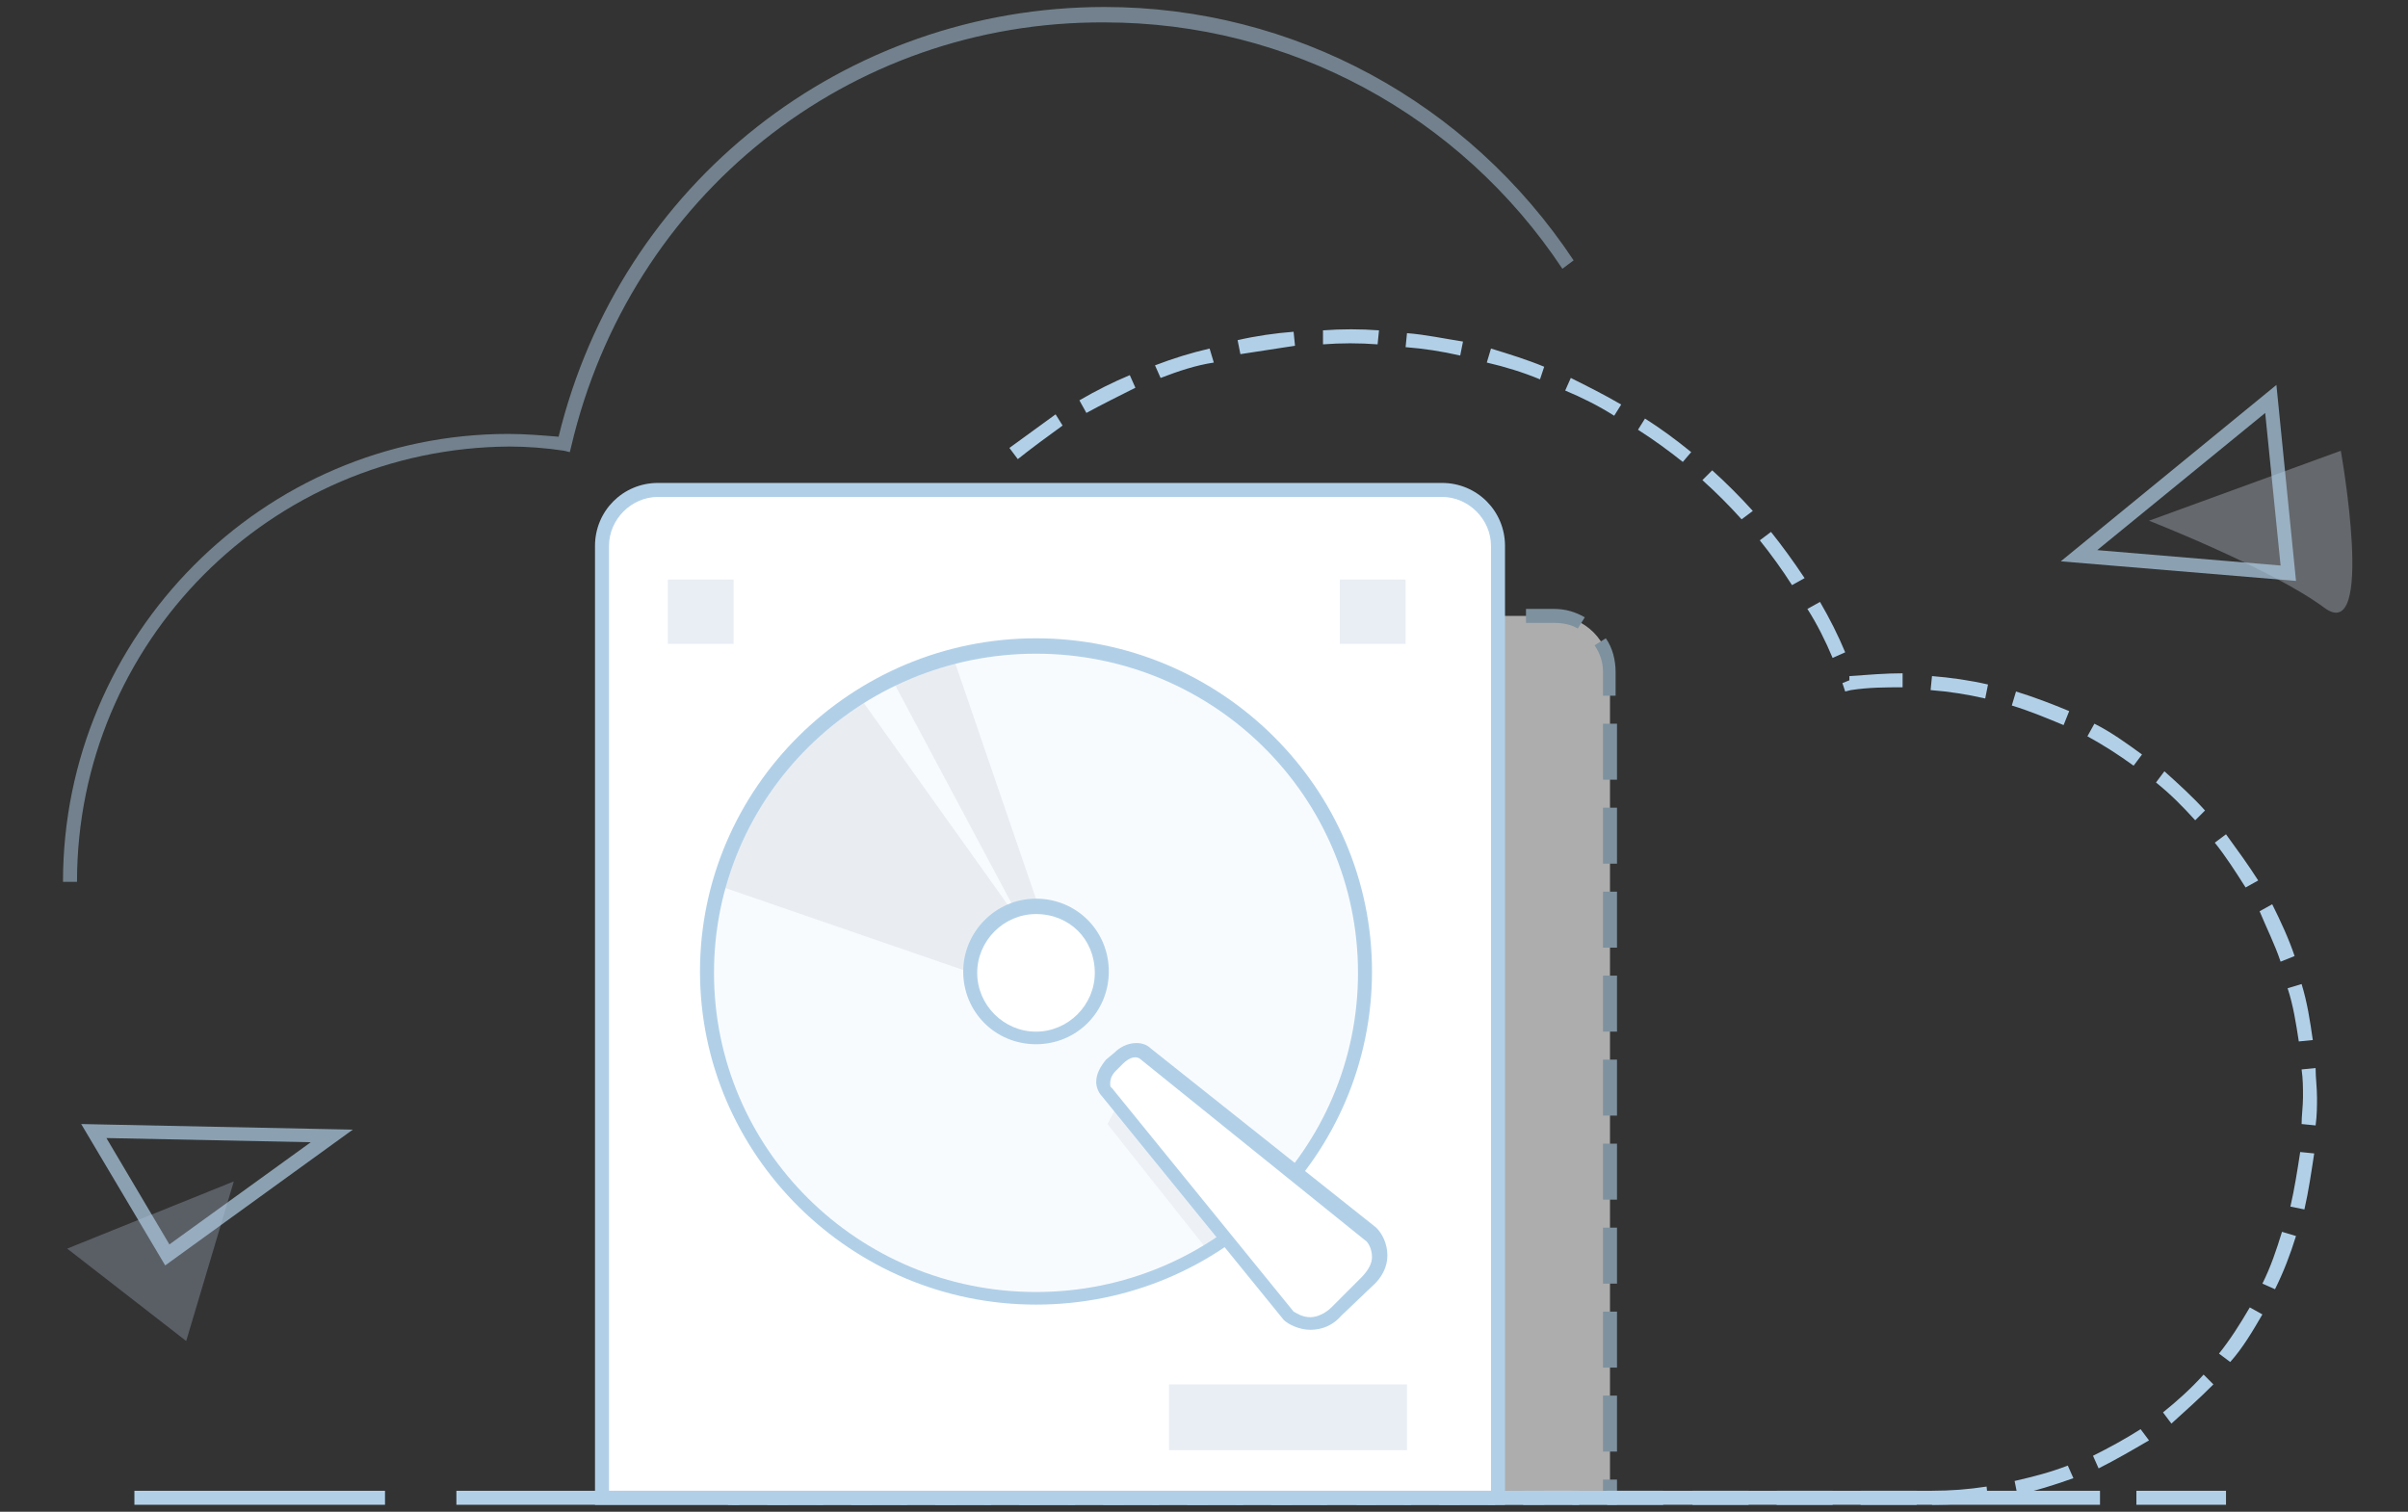 <?xml version="1.0" encoding="utf-8"?>
<!-- Generator: Adobe Illustrator 21.0.0, SVG Export Plug-In . SVG Version: 6.00 Build 0)  -->
<svg version="1.1" id="图层_1" xmlns="http://www.w3.org/2000/svg" xmlns:xlink="http://www.w3.org/1999/xlink" x="0px" y="0px"
	 viewBox="0 0 172 108" style="enable-background:new 0 0 172 108;" xml:space="preserve">
<rect x="0" y="0" width="172" height="108" fill="#333333" stroke="none"/>
<style type="text/css">
	.st0{fill:none;enable-background:new    ;}
	.st1{opacity:0.3;enable-background:new    ;}
	.st2{fill:#D9E3F2;}
	.st3{opacity:0.7;enable-background:new    ;}
	.st4{fill:#B1D0E8;}
	.st5{fill:#B5C7DF;}
	.st6{opacity:0.5;}
	.st7{opacity:0.6;enable-background:new    ;}
	.st8{fill:#FFFFFF;}
	.st9{fill:#F8FBFE;}
	.st10{fill:#EDF1F6;}
	.st11{fill:#E9EDF2;}
</style>
<path class="st0" d="z"/>
<g class="st1">
	<path class="st2" d="M153.5,37.2l13.7-5c0,0,2.5,14-1.2,11.2C162.2,40.6,153.5,37.2,153.5,37.2z"/>
</g>
<g class="st3">
	<path class="st4" d="M164,41.5l-16.8-1.4l15.4-12.6L164,41.5z M149.8,39.3l13.1,1.1l-1.1-10.9L149.8,39.3z"/>
</g>
<g class="st3">
	<path class="st4" d="M11.8,90.4l-6-10.1l19.4,0.4L11.8,90.4z M7.6,81.3l4.5,7.6l10.1-7.3L7.6,81.3z"/>
</g>
<g class="st1">
	<path class="st5" d="M16.7,84.4L4.8,89.2l8.5,6.6L16.7,84.4z"/>
</g>
<g class="st6">
	<path class="st4" d="M5.5,63h-1c0-17.6,14.3-32,31.8-32c1.2,0,2.4,0.1,3.6,0.2c4.4-18.1,20.4-30.7,39-30.7c13.5,0,26,6.8,33.5,18.1
		l-0.8,0.6c-7.3-11-19.5-17.6-32.7-17.6C60.6,1.5,45,14,40.8,31.9l-0.1,0.4l-0.4-0.1c-1.3-0.2-2.7-0.3-3.9-0.3
		C19.3,32,5.5,45.9,5.5,63z"/>
</g>
<g>
	<path class="st4" d="M126.9,107.5v-1l4,0v1L126.9,107.5z M124.9,107.5l-4,0l0-1l4,0V107.5z M118.8,107.5l-4,0v-1l4,0V107.5z
		 M132.9,107.5l0-1c1.8,0,3.2,0,4,0l0,1C136.1,107.5,134.7,107.5,132.9,107.5z M112.8,107.5l-4,0v-1l4,0V107.5z M106.8,107.5l-4,0
		v-1l4,0V107.5z M100.8,107.5V107V107.5z M100.8,107.5l-3.9,0l0-1l3.9,0l0.1,0.5L100.8,107.5z M94.8,107.5V107V107.5z M94.8,107.5
		l-4,0l0-1l4,0l0,0.5L94.8,107.5z M88.8,107.5l-4,0l0-1l4,0V107.5z M82.8,107.5l-4,0l0-1l4,0L82.8,107.5z M76.8,107.5l-4,0l0-1l4,0
		L76.8,107.5z M138,107.5l0-1c1.3,0,2.6-0.1,3.9-0.3l0.1,1C140.8,107.4,139.4,107.5,138,107.5z M70.8,107.5l-4,0v-1l4,0L70.8,107.5z
		 M64.8,107.5l-4,0v-1l4,0L64.8,107.5z M58.8,107.5l-4,0l0-1l4,0V107.5z M52.8,107.5H52v-1h0.8V107.5z M144.1,106.8l-0.2-1
		c1.3-0.3,2.5-0.6,3.8-1.1l0.4,0.9C146.7,106.1,145.4,106.5,144.1,106.8z M149.9,104.9l-0.4-0.9c1.2-0.6,2.3-1.2,3.4-1.9l0.6,0.8
		C152.3,103.6,151.1,104.3,149.9,104.9z M155.1,101.7l-0.6-0.8c1-0.8,2-1.7,2.9-2.7l0.7,0.7C157.1,99.9,156.1,100.8,155.1,101.7z
		 M159.3,97.3l-0.8-0.6c0.8-1,1.5-2.1,2.2-3.3l0.9,0.5C160.9,95.1,160.2,96.3,159.3,97.3z M162.5,92.1l-0.9-0.4
		c0.6-1.2,1-2.4,1.4-3.7l1,0.3C163.6,89.6,163.1,90.9,162.5,92.1z M164.6,86.4l-1-0.2c0.3-1.3,0.5-2.6,0.7-3.9l1,0.1
		C165.1,83.7,164.9,85.1,164.6,86.4z M165.4,80.4l-1-0.1c0-0.6,0.1-1.3,0.1-1.9c0-0.7,0-1.3-0.1-2l1-0.1c0,0.7,0.1,1.4,0.1,2.1
		C165.5,79,165.5,79.7,165.4,80.4z M164.2,74.4c-0.2-1.3-0.4-2.6-0.8-3.8l1-0.3c0.4,1.3,0.6,2.6,0.8,4L164.2,74.4z M162.9,68.7
		c-0.4-1.2-1-2.4-1.5-3.6l0.9-0.5c0.6,1.2,1.2,2.5,1.6,3.7L162.9,68.7z M160.4,63.4c-0.7-1.1-1.4-2.2-2.2-3.2l0.8-0.6
		c0.8,1.1,1.6,2.2,2.3,3.3L160.4,63.4z M156.8,58.6c-0.9-1-1.8-1.9-2.8-2.7l0.6-0.8c1,0.9,2,1.8,2.9,2.8L156.8,58.6z M152.4,54.7
		c-1.1-0.8-2.2-1.5-3.3-2.1l0.5-0.9c1.2,0.6,2.3,1.4,3.4,2.2L152.4,54.7z M147.4,51.8c-1.2-0.5-2.4-1-3.7-1.4l0.3-1
		c1.3,0.4,2.6,0.9,3.8,1.4L147.4,51.8z M141.8,49.9c-1.3-0.3-2.6-0.5-3.9-0.6l0.1-1c1.3,0.1,2.7,0.3,4,0.6L141.8,49.9z M131.8,49.4
		l-0.2-0.6l0.5-0.2l0-0.3c1.4-0.1,2.6-0.2,3.8-0.2l0,1c-1.2,0-2.4,0-3.7,0.2L131.8,49.4z M130.9,47c-0.5-1.2-1.1-2.4-1.8-3.5
		l0.9-0.5c0.7,1.2,1.3,2.4,1.8,3.6L130.9,47z M128,41.8c-0.7-1.1-1.5-2.2-2.3-3.2l0.8-0.6c0.8,1,1.6,2.1,2.4,3.3L128,41.8z
		 M124.4,37.1c-0.9-1-1.8-1.9-2.8-2.8l0.7-0.7c1,0.9,2,1.9,2.9,2.9L124.4,37.1z M120.2,33c-1-0.8-2.1-1.6-3.2-2.3l0.5-0.8
		c1.1,0.7,2.2,1.5,3.3,2.4L120.2,33z M72.7,32.8l-0.6-0.8c1.1-0.8,2.2-1.6,3.3-2.4l0.5,0.8C74.8,31.2,73.7,32,72.7,32.8z
		 M115.3,29.7c-1.1-0.7-2.3-1.3-3.5-1.8l0.4-0.9c1.2,0.6,2.4,1.2,3.6,1.9L115.3,29.7z M77.6,29.5l-0.5-0.9c1.2-0.7,2.4-1.3,3.6-1.8
		l0.4,0.9C79.9,28.3,78.7,28.9,77.6,29.5z M110,27.1c-1.2-0.5-2.5-0.9-3.8-1.2l0.3-1c1.3,0.4,2.6,0.8,3.8,1.3L110,27.1z M82.9,27
		l-0.4-0.9c1.3-0.5,2.6-0.9,3.9-1.2l0.3,1C85.4,26.1,84.2,26.5,82.9,27z M104.3,25.4c-1.3-0.3-2.6-0.5-3.9-0.6l0.1-1
		c1.3,0.1,2.7,0.4,4,0.6L104.3,25.4z M88.6,25.3l-0.2-1c1.3-0.3,2.7-0.5,4-0.6l0.1,1C91.2,24.9,89.9,25.1,88.6,25.3z M98.4,24.6
		c-1.3-0.1-2.6-0.1-3.9,0l0-1c1.3-0.1,2.7-0.1,4,0L98.4,24.6z"/>
</g>
<g class="st7">
	<path class="st8" d="M55,44h56c2.2,0,4,1.8,4,4v59H51V48C51,45.8,52.8,44,55,44z"/>
	<path class="st4" d="M115.5,107.5h-3.2v-1h2.2v-0.8h1V107.5z M110.3,107.5h-4v-1h4V107.5z M104.3,107.5h-4v-1h4V107.5z M98.3,107.5
		h-4v-1h4V107.5z M92.3,107.5h-4v-1h4V107.5z M86.3,107.5h-4v-1h4V107.5z M80.3,107.5h-4v-1h4V107.5z M74.3,107.5h-4v-1h4V107.5z
		 M68.3,107.5h-4v-1h4V107.5z M62.3,107.5h-4v-1h4V107.5z M56.3,107.5h-4v-1h4V107.5z M51.5,106.3h-1v-4h1V106.3z M115.5,103.7h-1
		v-4h1V103.7z M51.5,100.3h-1v-4h1V100.3z M115.5,97.7h-1v-4h1V97.7z M51.5,94.3h-1v-4h1V94.3z M115.5,91.7h-1v-4h1V91.7z
		 M51.5,88.3h-1v-4h1V88.3z M115.5,85.7h-1v-4h1V85.7z M51.5,82.3h-1v-4h1V82.3z M115.5,79.7h-1v-4h1V79.7z M51.5,76.3h-1v-4h1V76.3
		z M115.5,73.7h-1v-4h1V73.7z M51.5,70.3h-1v-4h1V70.3z M115.5,67.7h-1v-4h1V67.7z M51.5,64.3h-1v-4h1V64.3z M115.5,61.7h-1v-4h1
		V61.7z M51.5,58.3h-1v-4h1V58.3z M115.5,55.7h-1v-4h1V55.7z M51.5,52.3h-1v-4h1V52.3z M115.5,49.7h-1V48c0-0.7-0.2-1.3-0.6-1.9
		l0.8-0.5c0.5,0.7,0.7,1.6,0.7,2.4V49.7z M51.8,46.5l-0.9-0.4c0.6-1.4,1.9-2.4,3.5-2.6l0.1,1C53.3,44.7,52.3,45.5,51.8,46.5z
		 M112.7,44.9c-0.5-0.3-1.1-0.4-1.7-0.4h-2v-1h2c0.8,0,1.5,0.2,2.2,0.6L112.7,44.9z M107,44.5h-4v-1h4V44.5z M101,44.5h-4v-1h4V44.5
		z M95,44.5h-4v-1h4V44.5z M89,44.5h-4v-1h4V44.5z M83,44.5h-4v-1h4V44.5z M77,44.5h-4v-1h4V44.5z M71,44.5h-4v-1h4V44.5z M65,44.5
		h-4v-1h4V44.5z M59,44.5h-4v-1h4V44.5z"/>
</g>
<g>
	<path class="st8" d="M47,35h56c2.2,0,4,1.8,4,4v68H43V39C43,36.8,44.8,35,47,35z"/>
	<path class="st4" d="M107.5,107.5h-65V39c0-2.5,2-4.5,4.5-4.5h56c2.5,0,4.5,2,4.5,4.5V107.5z M43.5,106.5h63V39
		c0-1.9-1.6-3.5-3.5-3.5H47c-1.9,0-3.5,1.6-3.5,3.5V106.5z"/>
</g>
<path class="st9" d="M74,92.7c-13,0-23.5-10.4-23.5-23.3S61.1,46.2,74,46.2s23.5,10.4,23.5,23.3S87,92.7,74,92.7z M74,64.8
	c-2.6,0-4.7,2.1-4.7,4.7c0,2.6,2.1,4.7,4.7,4.7c2.6,0,4.7-2.1,4.7-4.7C78.8,66.9,76.6,64.8,74,64.8z"/>
<g>
	<path class="st10" d="M80,78.6l8.7,8.7L86,89l-6.9-8.7L80,78.6z"/>
</g>
<g class="st1">
	<rect x="83.5" y="98.9" class="st5" width="17" height="4.7"/>
</g>
<g class="st1">
	<rect x="95.7" y="41.4" class="st5" width="4.7" height="4.6"/>
</g>
<g class="st1">
	<rect x="47.7" y="41.4" class="st5" width="4.7" height="4.6"/>
</g>
<g>
	<path class="st11" d="M72.1,64.8L61.4,49.8c-4.7,3.3-8.2,7.9-10,13.5l17.7,6.1C69.4,67.5,70.5,65.8,72.1,64.8z"/>
</g>
<g>
	<path class="st11" d="M72.5,65c0.5-0.3,1-0.4,1.6-0.5L68,46.7c-1.5,0.5-2.9,1.1-4.3,1.8L72.5,65z"/>
</g>
<path class="st4" d="M74,93.2c-13.2,0-24-10.7-24-23.8s10.8-23.8,24-23.8c13.2,0,24,10.7,24,23.8S87.3,93.2,74,93.2z M74,46.7
	c-12.7,0-23,10.2-23,22.8s10.3,22.8,23,22.8c12.7,0,23-10.2,23-22.8S86.7,46.7,74,46.7z M74,74.6c-2.9,0-5.2-2.3-5.2-5.2
	c0-2.8,2.3-5.2,5.2-5.2c2.9,0,5.2,2.3,5.2,5.2C79.2,72.3,76.9,74.6,74,74.6z M74,65.3c-2.3,0-4.2,1.9-4.2,4.2c0,2.3,1.9,4.2,4.2,4.2
	s4.2-1.9,4.2-4.2C78.2,67.1,76.4,65.3,74,65.3z"/>
<g>
	<path class="st8" d="M27.5,107H9.6"/>
	<rect x="9.6" y="106.5" class="st4" width="17.9" height="1"/>
</g>
<g>
	<path class="st8" d="M159,107h-6.4"/>
	<rect x="152.6" y="106.5" class="st4" width="6.4" height="1"/>
</g>
<g>
	<path class="st8" d="M150,107H32.6"/>
	<rect x="32.6" y="106.5" class="st4" width="117.4" height="1"/>
</g>
<g>
	<path class="st8" d="M79.3,76.1l0.6-0.5c0.6-0.6,1.5-0.7,1.9-0.3l16.1,12.8c0.5,0.4,1.3,2-0.3,3.5l-2.1,2.1c-1.5,1.5-3,0.7-3.5,0.3
		L79,78C78.6,77.6,78.7,76.7,79.3,76.1z"/>
	<path class="st4" d="M93.6,95c-0.8,0-1.6-0.4-1.9-0.7l-13-16c-0.2-0.2-0.4-0.6-0.4-1c0-0.6,0.3-1.1,0.7-1.6h0l0.6-0.5
		c0.8-0.8,2-0.9,2.6-0.3l16.1,12.8c0.4,0.4,0.8,1.1,0.8,2c0,0.8-0.4,1.6-1.1,2.2L95.8,94C95.2,94.7,94.4,95,93.6,95
		C93.6,95,93.6,95,93.6,95z M79.7,76.5c-0.3,0.3-0.4,0.6-0.4,0.9c0,0.1,0,0.3,0.1,0.3l13,16c0.2,0.1,0.6,0.4,1.2,0.4
		c0.5,0,1.1-0.3,1.5-0.7l2.1-2.1c0.5-0.5,0.8-1,0.8-1.5c0-0.6-0.3-1.1-0.5-1.2L81.5,75.7c-0.3-0.3-0.8-0.2-1.3,0.3L79.7,76.5z"/>
</g>
</svg>
